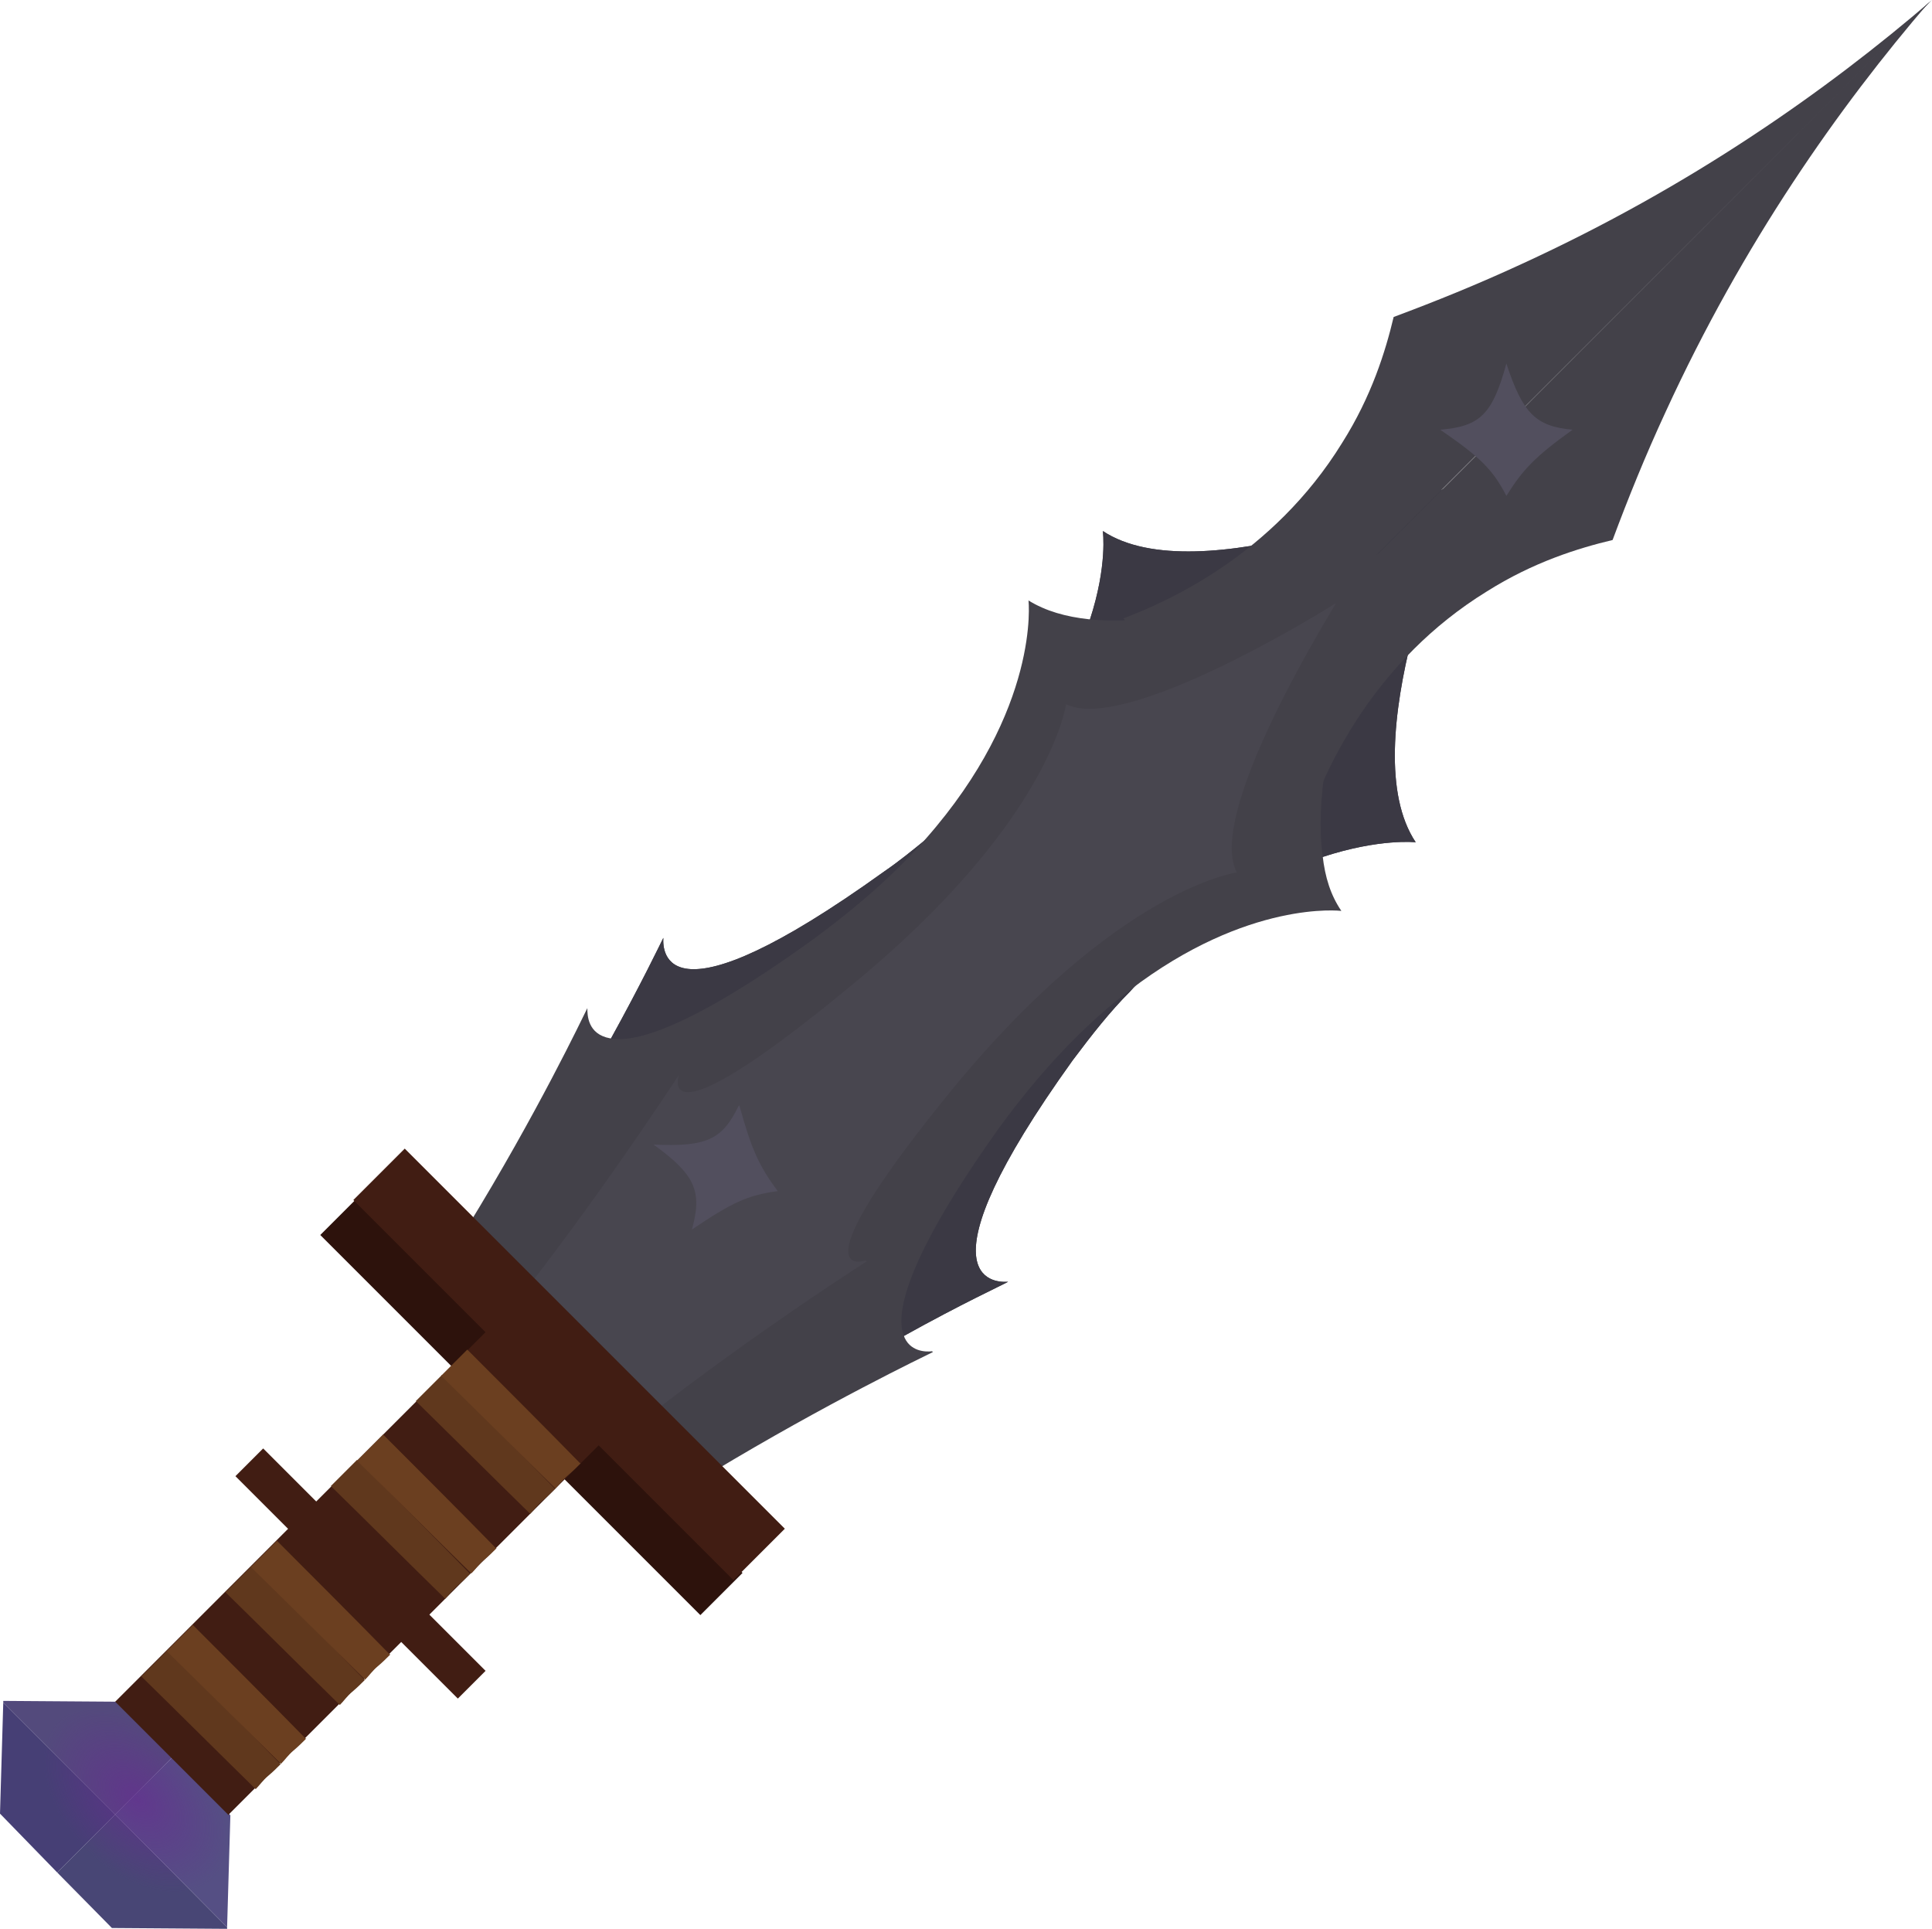 <?xml version="1.0" encoding="UTF-8"?>
<svg id="_Шар_2" data-name="Шар 2" xmlns="http://www.w3.org/2000/svg" xmlns:xlink="http://www.w3.org/1999/xlink" viewBox="0 0 23.65 23.61">
  <defs>
    <radialGradient id="_Градієнт_без_назви_9" data-name="Градієнт без назви 9" cx="9.44" cy="16.35" fx="9.44" fy="16.35" r="2.26" gradientTransform="translate(8.06 16.4) rotate(90) scale(.6 .39)" gradientUnits="userSpaceOnUse">
      <stop offset="0" stop-color="#662d91" stop-opacity=".7"/>
      <stop offset="1" stop-color="#662d91" stop-opacity="0"/>
    </radialGradient>
  </defs>
  <g id="_2handschwert" data-name="2handschwert">
    <g>
      <rect x="6.14" y="13.9" width=".73" height="6.58" transform="translate(-10.25 9.63) rotate(-45)" fill="#2d120c"/>
      <g>
        <g>
          <polygon points="2.11 21.51 1.41 22.21 .04 20.84 .04 20.82 1.45 20.83 2.11 21.51" fill="#534a7c"/>
          <polygon points="1.41 22.21 .7 22.92 0 22.2 .04 20.84 1.41 22.21" fill="#463f75"/>
          <polygon points="2.78 23.61 1.37 23.6 .7 22.92 1.41 22.21 2.78 23.59 2.78 23.61" fill="#484675"/>
          <polygon points="2.78 23.59 1.41 22.21 2.11 21.51 2.82 22.22 2.78 23.59" fill="#554f84"/>
        </g>
        <ellipse cx="1.62" cy="22.06" rx=".89" ry="1.36" transform="translate(-15.12 7.61) rotate(-45)" fill="url(#_Градієнт_без_назви_9)"/>
        <path d="M12.34,15.69c-.07,.04-.57,.27-1.27,.66-.7,.38-1.59,.89-2.5,1.52l-2.63-2.63c.64-.92,1.17-1.82,1.54-2.53,.37-.67,.6-1.15,.64-1.23-.01,.16,0,1.13,2.7-.81,.19-.13,.36-.27,.52-.4,1.23-1,1.76-1.97,2-2.68,.22-.67,.16-1.09,.16-1.09,1.16,.77,4.07-.47,4.43-.62h.01c-.15,.36-1.39,3.26-.61,4.43,0,0-.44-.05-1.14,.18-.64,.22-1.48,.67-2.36,1.65-.24,.24-.46,.52-.7,.84-1.93,2.69-.96,2.72-.8,2.71Z" fill="#434149"/>
        <path d="M12.34,15.69c-.07,.04-.57,.27-1.27,.66-.7,.38-1.59,.89-2.5,1.52l-2.63-2.63c.64-.92,1.17-1.82,1.54-2.53,.37-.67,.6-1.15,.64-1.23-.01,.16,0,1.13,2.7-.81,.19-.13,.36-.27,.52-.4,1.23-1,1.76-1.97,2-2.68,.22-.67,.16-1.09,.16-1.09,1.16,.77,4.07-.47,4.43-.62h.01c-.15,.36-1.39,3.26-.61,4.43,0,0-.44-.05-1.14,.18-.64,.22-1.48,.67-2.36,1.65-.24,.24-.46,.52-.7,.84-1.93,2.69-.96,2.72-.8,2.71Z" fill="#3b3944"/>
        <path d="M11.42,16.55c-.12,.06-1.29,.62-2.7,1.47l-3-3c.86-1.4,1.41-2.56,1.47-2.68,0,.08,0,.32,.28,.37,.31,.06,.99-.14,2.44-1.18,.59-.43,1.05-.84,1.42-1.26,1.41-1.6,1.26-2.92,1.26-2.92,.21,.13,.46,.2,.74,.23,1.35,.14,3.38-.73,3.69-.86h.01c-.13,.31-1.02,2.41-.84,3.75,.03,.27,.1,.49,.23,.68,0,0-1.14-.14-2.59,.97-.51,.39-1.05,.93-1.61,1.7-1.11,1.56-1.26,2.24-1.16,2.52,.07,.21,.28,.21,.35,.2Z" fill="#434149"/>
        <path d="M23.62,.02c-1.11,1.29-2.28,2.95-3.23,5.02-.25,.54-.46,1.06-.65,1.57-.42,.1-.97,.27-1.54,.63-1.38,.85-1.95,2.15-2.15,2.68l-1.16-1.16L23.62,.02Z" fill="#434149"/>
        <path d="M23.65,0c-1.29,1.11-2.95,2.28-5.02,3.23-.54,.25-1.06,.46-1.57,.65-.1,.42-.27,.97-.63,1.54-.85,1.38-2.15,1.95-2.68,2.15l1.16,1.16L23.65,0Z" fill="#434149"/>
        <path d="M10.61,15.44c-.17,.11-1.31,.84-2.62,1.85l-1.53-1.53c1.01-1.31,1.74-2.44,1.85-2.6-.04,.13-.14,.76,2.09-1.08,2.46-2.01,2.65-3.46,2.65-3.46,.7,.35,3.01-1.05,3.29-1.23h.01c-.17,.29-1.58,2.59-1.21,3.29,0,0-1.46,.19-3.48,2.65-1.82,2.23-1.2,2.14-1.07,2.1Z" fill="#48464f"/>
        <path d="M9.05,13.53c.15,.54,.24,.74,.47,1.05-.37,.05-.56,.14-1.05,.47,.13-.47,.04-.67-.47-1.04,.65,.03,.84-.06,1.04-.47Z" fill="#524f5e"/>
        <path d="M19.25,5.26c-.46,.33-.61,.49-.81,.81-.17-.33-.33-.48-.81-.81,.49-.04,.64-.19,.81-.81,.2,.61,.36,.77,.81,.81Z" fill="#524f5e"/>
        <rect x="3.68" y="16.26" width="6.58" height=".89" transform="translate(13.85 -.04) rotate(45)" fill="#411d13"/>
        <path d="M5.14,19.89l-1.39-1.39,2.27-2.27c.38-.09,.82,.06,1.11,.39,.4,.45,.28,.97,.27,1l-2.27,2.27Z" fill="#411d13"/>
        <rect x="2.49" y="19.02" width="3.85" height=".48" transform="translate(14.91 2.52) rotate(45)" fill="#411d13"/>
        <path d="M6.8,18.22c-.05,.05-.1,.1-.16,.15s-.1,.11-.15,.16c-.47-.46-.93-.92-1.4-1.38,.01-.01,.15-.15,.16-.16s.15-.15,.16-.16c.46,.46,.92,.92,1.38,1.39Z" fill="#60381d"/>
        <path d="M2.8,22.22l-1.39-1.39,2.27-2.27c.38-.09,.82,.06,1.11,.39,.4,.45,.28,.97,.27,1l-2.27,2.27Z" fill="#411d13"/>
        <path d="M7.11,17.91c-.05,.05-.1,.1-.16,.15s-.1,.11-.15,.16c-.47-.46-.93-.92-1.4-1.38,.01-.01,.15-.15,.16-.16s.15-.15,.16-.16c.46,.46,.92,.92,1.38,1.39Z" fill="#6b3f20"/>
        <path d="M5.76,19.26c-.05,.05-.1,.1-.16,.15s-.1,.11-.15,.16c-.47-.46-.93-.92-1.4-1.38,.01-.01,.15-.15,.16-.16s.15-.15,.16-.16c.46,.46,.92,.92,1.38,1.39Z" fill="#60381d"/>
        <path d="M6.08,18.95c-.05,.05-.1,.1-.16,.15s-.1,.11-.15,.16c-.47-.46-.93-.92-1.4-1.38,.01-.01,.15-.15,.16-.16s.15-.15,.16-.16c.46,.46,.92,.92,1.38,1.39Z" fill="#6b3f20"/>
        <path d="M4.47,20.56c-.05,.05-.1,.1-.16,.15s-.1,.11-.15,.16c-.47-.46-.93-.92-1.4-1.38,.01-.01,.15-.15,.16-.16s.15-.15,.16-.16c.46,.46,.92,.92,1.38,1.39Z" fill="#60381d"/>
        <path d="M4.78,20.25c-.05,.05-.1,.1-.16,.15s-.1,.11-.15,.16c-.47-.46-.93-.92-1.4-1.38,.01-.01,.15-.15,.16-.16s.15-.15,.16-.16c.46,.46,.92,.92,1.38,1.39Z" fill="#6b3f20"/>
        <path d="M3.44,21.59c-.05,.05-.1,.1-.16,.15s-.1,.11-.15,.16c-.47-.46-.93-.92-1.4-1.38,.01-.01,.15-.15,.16-.16s.15-.15,.16-.16c.46,.46,.92,.92,1.38,1.39Z" fill="#60381d"/>
        <path d="M3.75,21.28c-.05,.05-.1,.1-.16,.15s-.1,.11-.15,.16c-.47-.46-.93-.92-1.4-1.38,.01-.01,.15-.15,.16-.16s.15-.15,.16-.16c.46,.46,.92,.92,1.38,1.39Z" fill="#6b3f20"/>
      </g>
    </g>
  </g>
</svg>